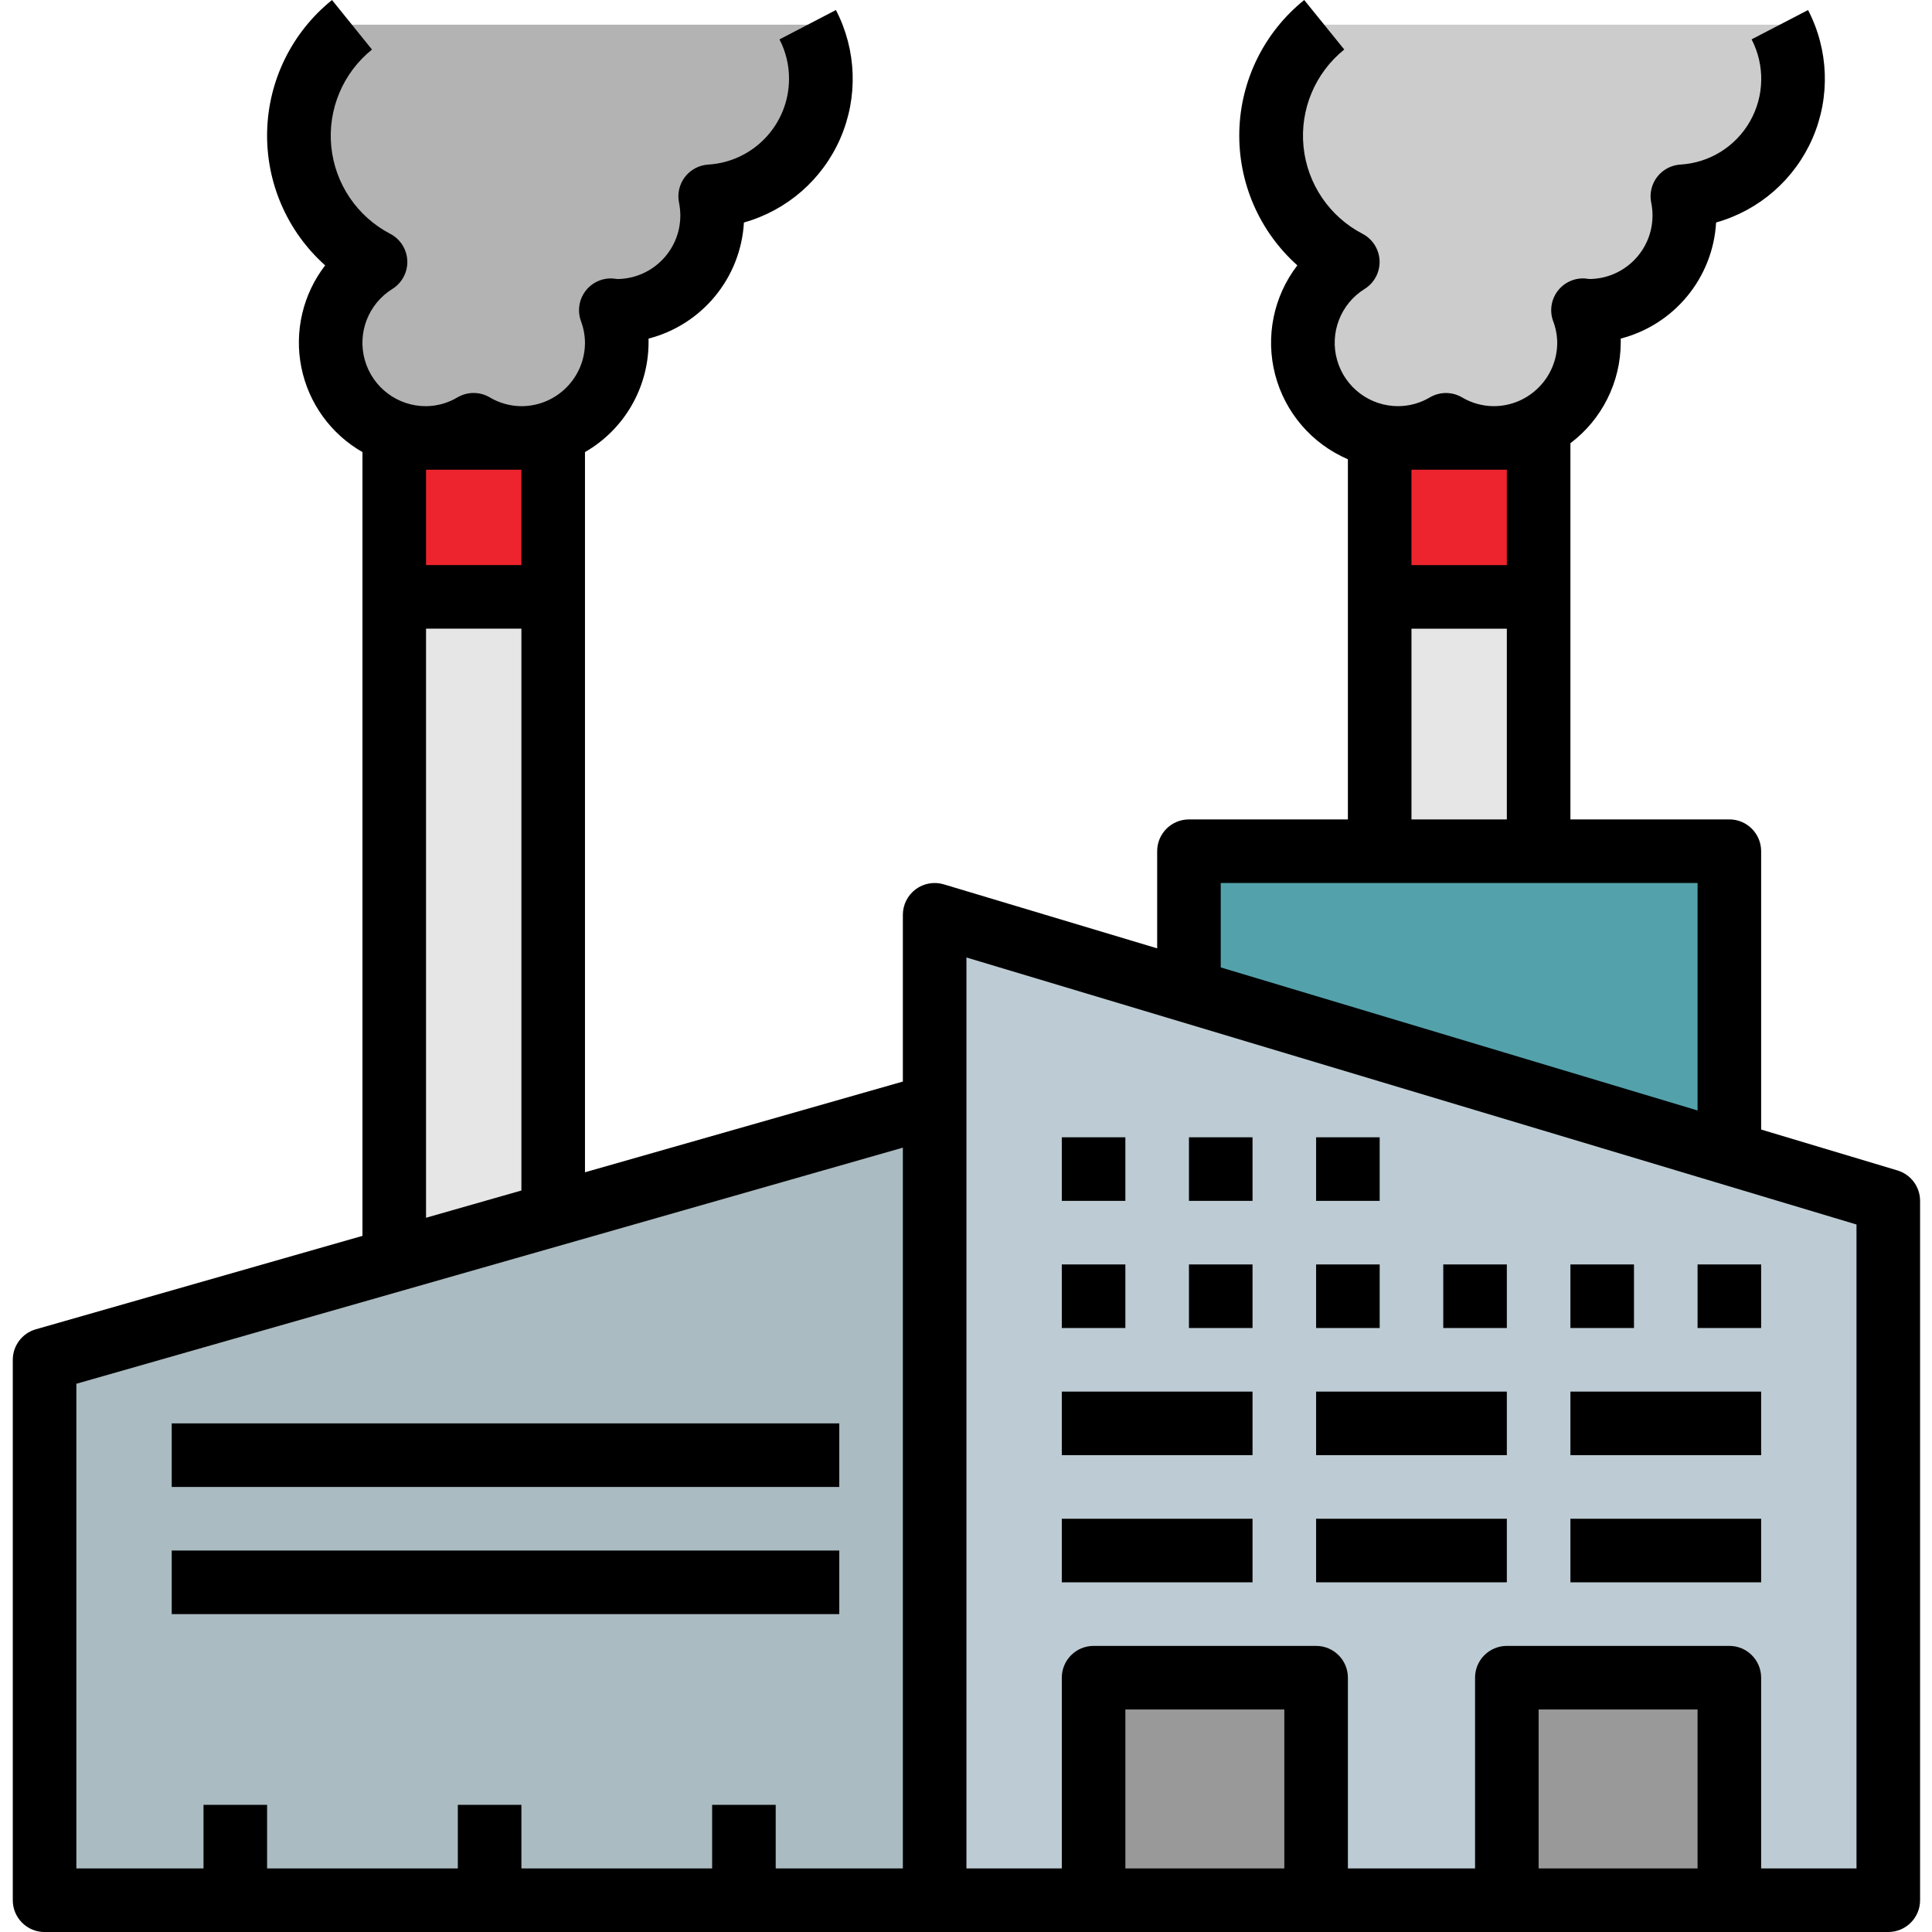 <svg height="486pt" viewBox="-3 0 486 486.216" width="486pt" xmlns="http://www.w3.org/2000/svg"><path d="m85.484 6.215c-9.43 7.586-14.398 19.418-13.203 31.461s8.387 22.668 19.121 28.254c-11.059 6.93-14.523 21.445-7.781 32.621 6.738 11.18 21.195 14.887 32.488 8.336 3.633 2.16 7.773 3.309 12 3.328 13.254 0 24-10.742 24-24-.027-2.785-.539-5.543-1.52-8.152.512 0 1 .152 1.52.152 13.254 0 24-10.742 24-24 0-1.629-.164-3.258-.496-4.855 9.992-.605 19-6.223 23.945-14.93 4.941-8.707 5.148-19.32.551-28.215" fill="#b3b3b3"/><path d="m330.148 6.215c-9.43 7.59-14.387 19.426-13.184 31.469 1.199 12.047 8.402 22.668 19.145 28.246-11.062 6.93-14.527 21.445-7.785 32.621 6.742 11.18 21.199 14.887 32.488 8.336 3.633 2.16 7.773 3.309 12 3.328 13.254 0 24-10.742 24-24-.023-2.785-.535-5.543-1.512-8.152.512 0 .992.152 1.512.152 13.254 0 24-10.742 24-24 0-1.629-.164-3.258-.488-4.855 9.984-.621 18.984-6.242 23.918-14.945 4.934-8.703 5.137-19.312.539-28.199" fill="#ccc"/><path d="m232.109 478.215h-224v-136l224-64zm0 0" fill="#aabbc1"/><path d="m472.109 478.215h-240v-248l240 72zm0 0" fill="#bdccd4"/><path d="m96.109 317.07v-206.855h40v195.434" fill="#e6e6e6"/><path d="m344.109 150.215h40v64h-40zm0 0" fill="#e6e6e6"/><path d="m432.109 290.215v-76h-136v35.199" fill="#53a2ab"/><path d="m344.109 110.215h40v40h-40zm0 0" fill="#ed242d"/><path d="m96.109 110.215h40v40h-40zm0 0" fill="#ed242d"/><path d="m272.109 422.215h56v56h-56zm0 0" fill="#999"/><path d="m376.109 422.215h56v56h-56zm0 0" fill="#999"/><path d="m8.109 486.215h464c4.418 0 8-3.582 8-8v-176c0-3.531-2.32-6.648-5.707-7.664l-34.293-10.285v-70.051c0-4.418-3.582-8-8-8h-40v-94.672c7.949-5.996 12.633-15.367 12.664-25.328 0-.336 0-.672 0-1.008 13.496-3.488 23.199-15.297 24-29.215 10.875-3.062 19.793-10.859 24.285-21.23 4.488-10.367 4.066-22.207-1.145-32.234l-14.207 7.375c3.375 6.5 3.223 14.266-.398 20.629-3.621 6.367-10.219 10.461-17.527 10.883-2.316.148-4.453 1.289-5.859 3.129-1.406 1.84-1.945 4.203-1.477 6.473.219 1.055.328 2.125.328 3.199 0 8.746-7.023 15.875-15.77 16-.199 0-1.047-.125-1.246-.137-2.691-.16-5.285 1.043-6.895 3.203-1.613 2.16-2.027 4.984-1.105 7.52.66 1.73 1.008 3.562 1.031 5.414 0 8.836-7.164 16-16 16-2.82-.016-5.582-.789-8-2.238-2.477-1.43-5.527-1.43-8 0-2.418 1.449-5.184 2.223-8 2.238-7.137.023-13.418-4.699-15.383-11.562-1.965-6.859.867-14.191 6.934-17.949 2.422-1.52 3.848-4.215 3.742-7.07-.105-2.855-1.727-5.441-4.254-6.777-8.352-4.328-13.953-12.582-14.887-21.945-.934-9.359 2.922-18.559 10.254-24.453l-10.078-12.457c-10.027 8.062-16 20.125-16.332 32.988-.332 12.859 5.008 25.219 14.602 33.789-6.008 7.816-8.07 17.969-5.582 27.512 2.488 9.543 9.242 17.398 18.305 21.285v90.641h-40c-4.418 0-8 3.582-8 8v24.449l-53.707-16.113c-2.422-.723-5.043-.262-7.07 1.246-2.027 1.512-3.223 3.891-3.223 6.418v41.969l-80 22.832v-181.246c9.867-5.672 15.961-16.172 16-27.555 0-.336 0-.672 0-1.008 13.5-3.484 23.199-15.293 24-29.215 10.879-3.062 19.797-10.859 24.289-21.23 4.488-10.371 4.07-22.215-1.137-32.242l-14.203 7.391c1.598 3.082 2.422 6.5 2.402 9.969-.039 11.422-8.945 20.848-20.344 21.535-2.312.148-4.453 1.289-5.859 3.129-1.406 1.84-1.945 4.203-1.477 6.473.211 1.055.32 2.125.328 3.199 0 8.746-7.02 15.871-15.762 16-.207 0-1.055-.125-1.254-.137-2.691-.16-5.277 1.043-6.891 3.199-1.609 2.16-2.027 4.984-1.109 7.516.652 1.734.996 3.57 1.016 5.422 0 8.836-7.164 16-16 16-2.82-.016-5.582-.789-8-2.238-2.488-1.449-5.562-1.449-8.051 0-2.402 1.441-5.148 2.215-7.949 2.238-7.141.027-13.426-4.695-15.391-11.559-1.965-6.859.867-14.191 6.934-17.953 2.422-1.52 3.848-4.215 3.742-7.07-.105-2.855-1.727-5.441-4.254-6.777-8.348-4.336-13.941-12.59-14.875-21.945-.934-9.359 2.918-18.555 10.242-24.453l-10.062-12.457c-10.023 8.066-15.992 20.129-16.324 32.988-.332 12.863 5.008 25.219 14.602 33.789-5.609 7.273-7.797 16.621-6 25.629 1.801 9.012 7.41 16.801 15.387 21.363v197.246l-82.203 23.512c-3.43.98-5.797 4.117-5.797 7.688v136c0 4.418 3.582 8 8 8zm272-16v-40h40v40zm104 0v-40h40v40zm-8-352v24h-24v-24zm-24 40h24v48h-24zm-48 64h120v57.25l-120-36zm-64 18.754 224 67.199v162.047h-24v-48c0-4.418-3.582-8-8-8h-56c-4.418 0-8 3.582-8 8v48h-32v-48c0-4.418-3.582-8-8-8h-56c-4.418 0-8 3.582-8 8v48h-24zm-112-122.754v24h-24v-24zm-24 40h24v141.395l-24 6.855zm-88 190.031 208-59.422v181.391h-32v-16h-16v16h-48v-16h-16v16h-48v-16h-16v16h-32zm0 0"/><path d="m40.109 358.215h168v16h-168zm0 0"/><path d="m40.109 390.215h168v16h-168zm0 0"/><path d="m264.109 286.215h16v16h-16zm0 0"/><path d="m296.109 286.215h16v16h-16zm0 0"/><path d="m328.109 286.215h16v16h-16zm0 0"/><path d="m264.109 318.215h16v16h-16zm0 0"/><path d="m296.109 318.215h16v16h-16zm0 0"/><path d="m328.109 318.215h16v16h-16zm0 0"/><path d="m360.109 318.215h16v16h-16zm0 0"/><path d="m392.109 318.215h16v16h-16zm0 0"/><path d="m424.109 318.215h16v16h-16zm0 0"/><path d="m264.109 350.215h48v16h-48zm0 0"/><path d="m328.109 350.215h48v16h-48zm0 0"/><path d="m392.109 350.215h48v16h-48zm0 0"/><path d="m264.109 382.215h48v16h-48zm0 0"/><path d="m328.109 382.215h48v16h-48zm0 0"/><path d="m392.109 382.215h48v16h-48zm0 0"/></svg>